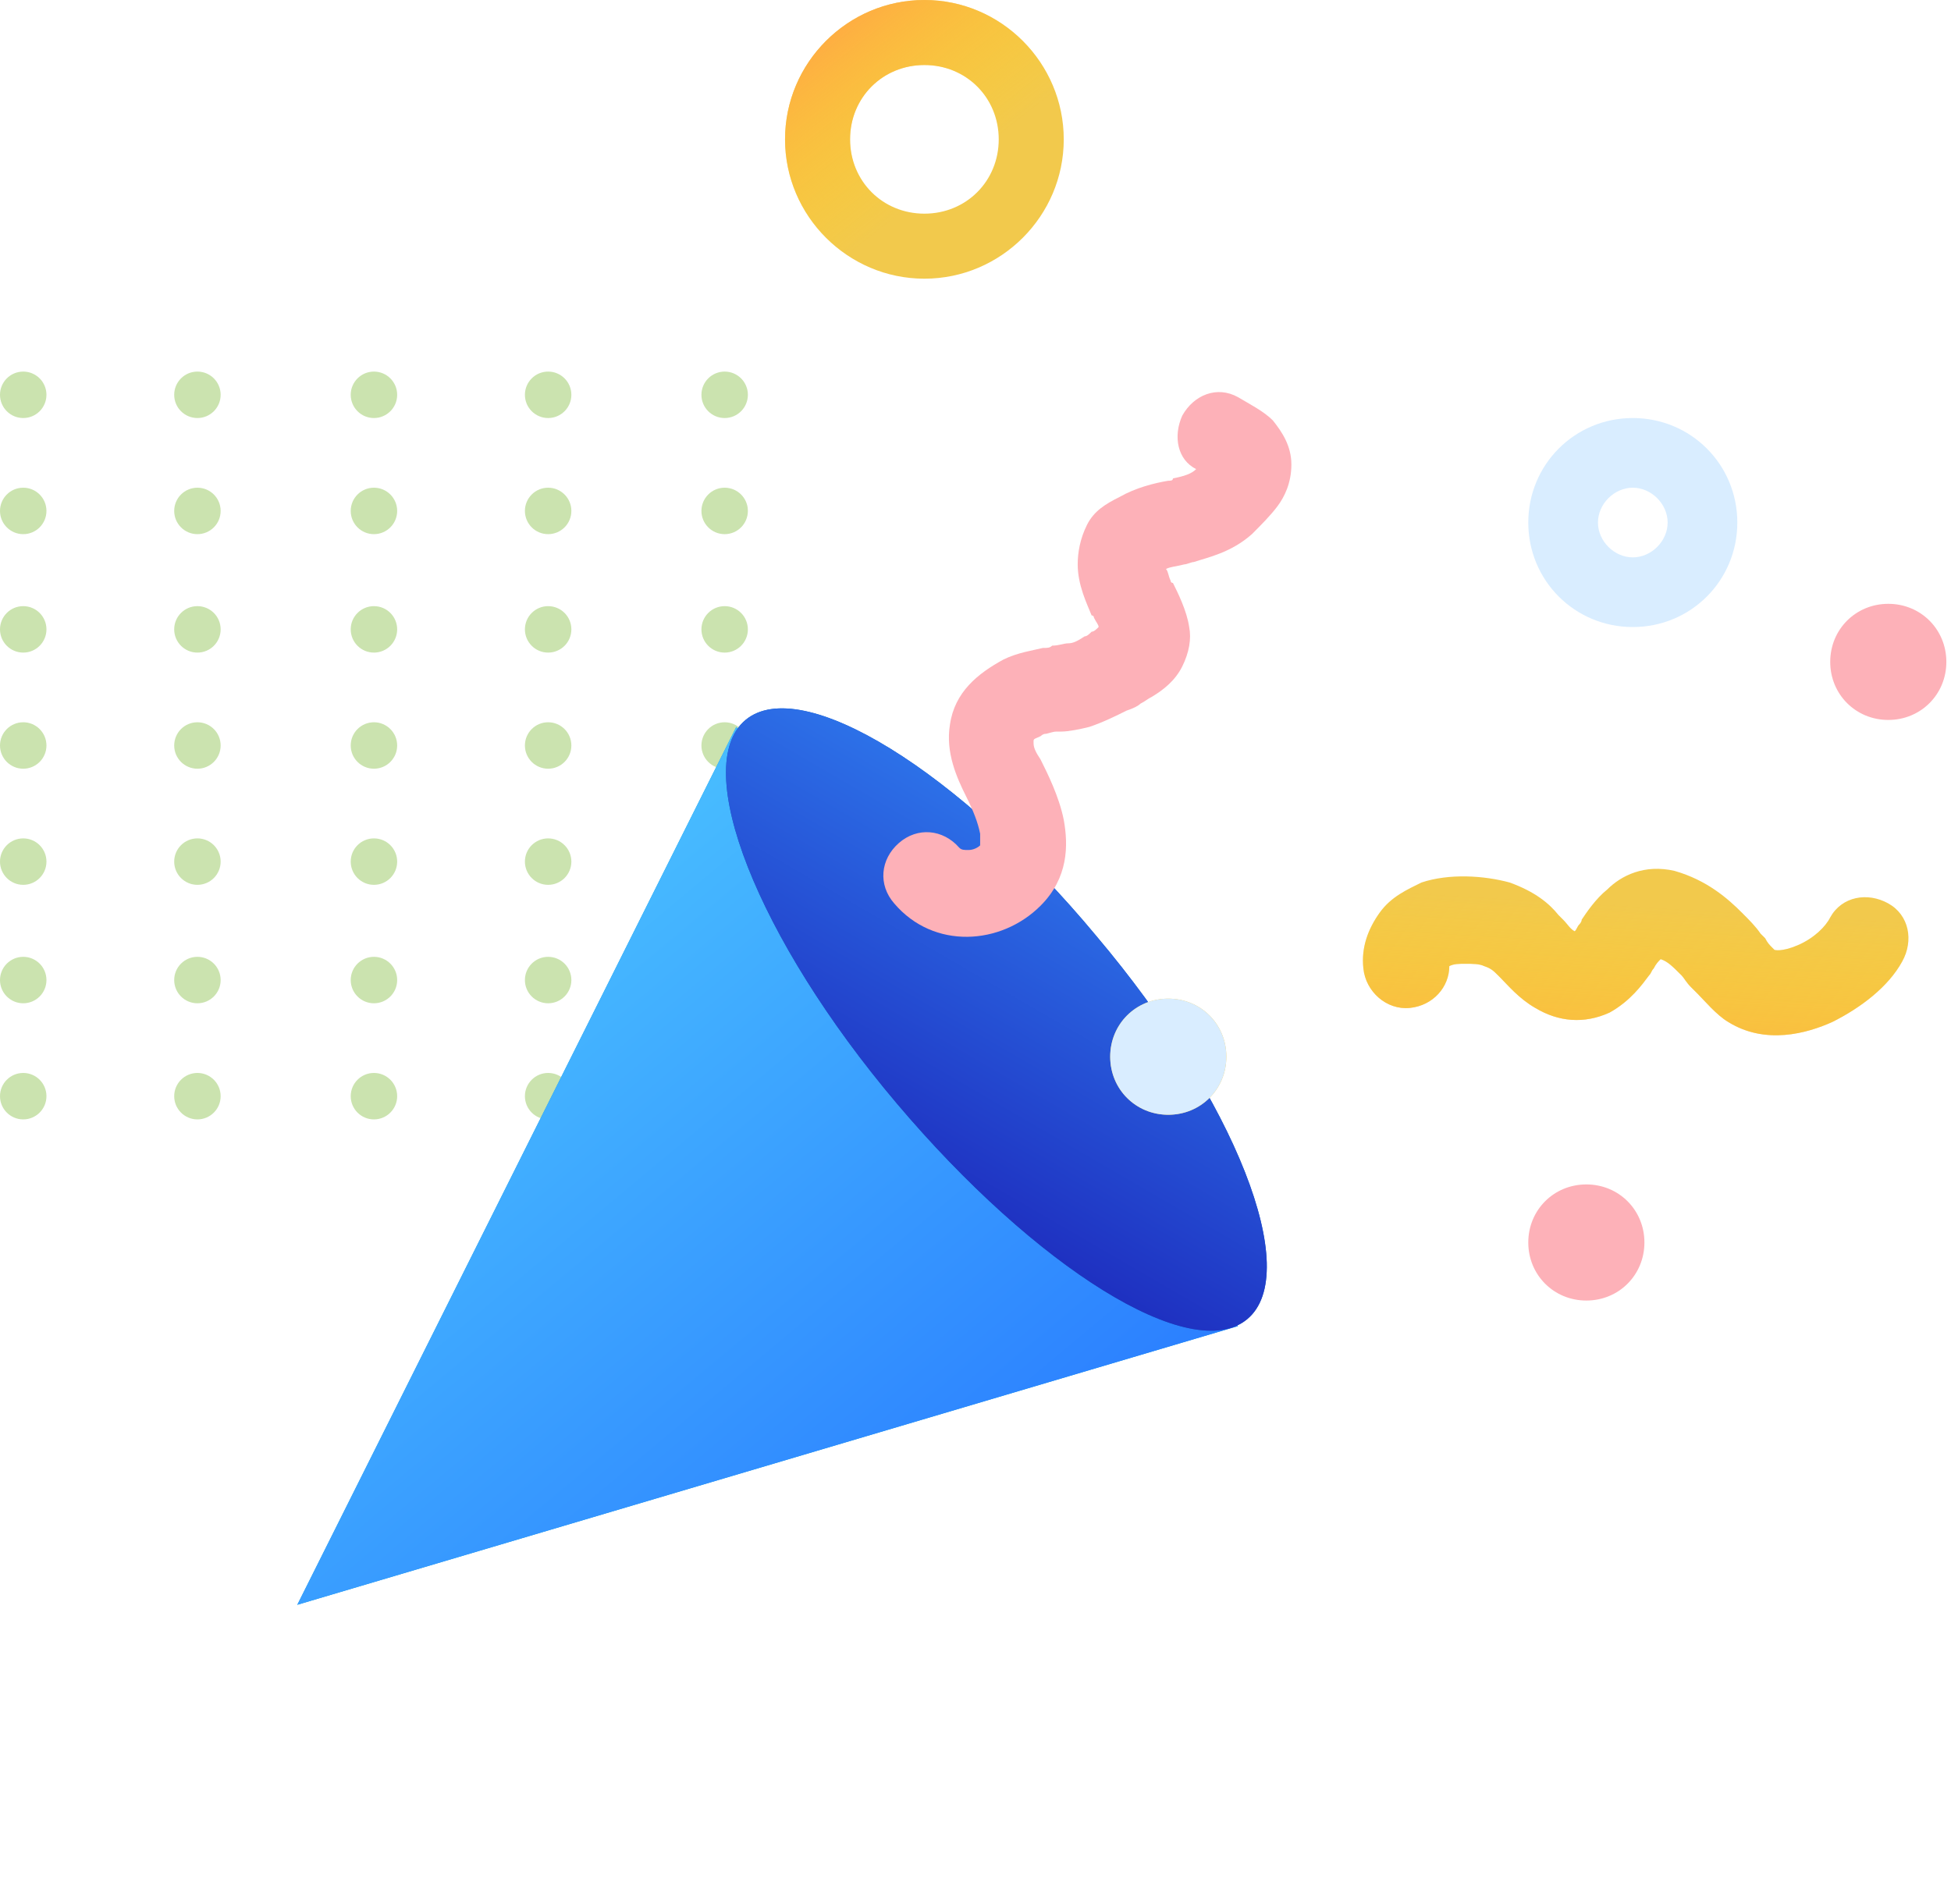 <?xml version="1.0" encoding="utf-8"?>
<!-- Generator: Adobe Illustrator 24.1.0, SVG Export Plug-In . SVG Version: 6.00 Build 0)  -->
<svg version="1.1" id="Слой_1" xmlns="http://www.w3.org/2000/svg" xmlns:xlink="http://www.w3.org/1999/xlink" x="0px" y="0px"
	 viewBox="0 0 84 82" style="enable-background:new 0 0 84 82;" xml:space="preserve">
<style type="text/css">
	.st0{opacity:0.4;}
	.st1{fill:#7CB937;}
	.st2{fill:#FDB1B8;}
	.st3{fill-rule:evenodd;clip-rule:evenodd;fill:#D9EDFF;}
	.st4{fill-rule:evenodd;clip-rule:evenodd;fill:#F2C94C;}
	.st5{fill-rule:evenodd;clip-rule:evenodd;fill:url(#SVGID_1_);}
	.st6{fill:#009FE3;}
	.st7{fill:url(#SVGID_2_);}
	.st8{fill:#1461C0;}
	.st9{fill:url(#SVGID_3_);}
	.st10{fill-rule:evenodd;clip-rule:evenodd;fill:#FDB1B8;}
	.st11{fill-rule:evenodd;clip-rule:evenodd;fill:url(#SVGID_4_);}
	.st12{fill:#F2C94C;}
	.st13{fill:#D9EDFF;}
</style>
<g class="st0">
	<circle class="st1" cx="1" cy="17" r="1"/>
	<circle class="st1" cx="8.5" cy="17" r="1"/>
	<circle class="st1" cx="16.1" cy="17" r="1"/>
	<circle class="st1" cx="23.6" cy="17" r="1"/>
	<circle class="st1" cx="31.2" cy="17" r="1"/>
	<circle class="st1" cx="1" cy="22" r="1"/>
	<circle class="st1" cx="8.5" cy="22" r="1"/>
	<circle class="st1" cx="16.1" cy="22" r="1"/>
	<circle class="st1" cx="23.6" cy="22" r="1"/>
	<circle class="st1" cx="31.2" cy="22" r="1"/>
	<circle class="st1" cx="1" cy="27.1" r="1"/>
	<circle class="st1" cx="8.5" cy="27.1" r="1"/>
	<circle class="st1" cx="16.1" cy="27.1" r="1"/>
	<circle class="st1" cx="23.6" cy="27.1" r="1"/>
	<circle class="st1" cx="31.2" cy="27.1" r="1"/>
	<circle class="st1" cx="1" cy="32.1" r="1"/>
	<circle class="st1" cx="8.5" cy="32.1" r="1"/>
	<circle class="st1" cx="16.1" cy="32.1" r="1"/>
	<circle class="st1" cx="23.6" cy="32.1" r="1"/>
	<circle class="st1" cx="31.2" cy="32.1" r="1"/>
	<circle class="st1" cx="1" cy="37.1" r="1"/>
	<circle class="st1" cx="8.5" cy="37.1" r="1"/>
	<circle class="st1" cx="16.1" cy="37.1" r="1"/>
	<circle class="st1" cx="23.6" cy="37.1" r="1"/>
	<circle class="st1" cx="31.2" cy="37.1" r="1"/>
	<circle class="st1" cx="1" cy="42.2" r="1"/>
	<circle class="st1" cx="8.5" cy="42.2" r="1"/>
	<circle class="st1" cx="16.1" cy="42.2" r="1"/>
	<circle class="st1" cx="23.6" cy="42.2" r="1"/>
	<circle class="st1" cx="31.2" cy="42.2" r="1"/>
	<circle class="st1" cx="1" cy="47.2" r="1"/>
	<circle class="st1" cx="8.5" cy="47.2" r="1"/>
	<circle class="st1" cx="16.1" cy="47.2" r="1"/>
	<circle class="st1" cx="23.6" cy="47.2" r="1"/>
	<circle class="st1" cx="31.2" cy="47.2" r="1"/>
</g>
<path class="st2" d="M70.8,53.5c0,1.4-1.1,2.5-2.5,2.5s-2.5-1.1-2.5-2.5s1.1-2.5,2.5-2.5S70.8,52.1,70.8,53.5z"/>
<path class="st2" d="M83.8,28.5c0,1.4-1.1,2.5-2.5,2.5s-2.5-1.1-2.5-2.5s1.1-2.5,2.5-2.5S83.8,27.1,83.8,28.5z"/>
<path class="st3" d="M70.3,24c0.8,0,1.5-0.7,1.5-1.5S71.1,21,70.3,21c-0.8,0-1.5,0.7-1.5,1.5S69.5,24,70.3,24z M70.3,27
	c2.5,0,4.5-2,4.5-4.5s-2-4.5-4.5-4.5s-4.5,2-4.5,4.5S67.8,27,70.3,27z"/>
<path class="st4" d="M39.8,9.2C41.6,9.2,43,7.8,43,6s-1.4-3.2-3.2-3.2S36.6,4.2,36.6,6S38,9.2,39.8,9.2z M39.8,12c3.3,0,6-2.7,6-6
	s-2.7-6-6-6s-6,2.7-6,6S36.5,12,39.8,12z"/>
<linearGradient id="SVGID_1_" gradientUnits="userSpaceOnUse" x1="35.673" y1="83.23" x2="40.967" y2="76.524" gradientTransform="matrix(1 0 0 -1 0 84)">
	<stop  offset="0" style="stop-color:#FFA944"/>
	<stop  offset="1" style="stop-color:#FFCF23;stop-opacity:0"/>
</linearGradient>
<path class="st5" d="M39.8,9.2C41.6,9.2,43,7.8,43,6s-1.4-3.2-3.2-3.2S36.6,4.2,36.6,6S38,9.2,39.8,9.2z M39.8,12c3.3,0,6-2.7,6-6
	s-2.7-6-6-6s-6,2.7-6,6S36.5,12,39.8,12z"/>
<path class="st6" d="M31.7,31.3l21.6,25.8L12.8,69.1L31.7,31.3z"/>
<linearGradient id="SVGID_2_" gradientUnits="userSpaceOnUse" x1="16.866" y1="40.243" x2="38.443" y2="14.422" gradientTransform="matrix(1 0 0 -1 0 84)">
	<stop  offset="0" style="stop-color:#48BDFF"/>
	<stop  offset="1" style="stop-color:#2B7FFF"/>
</linearGradient>
<path class="st7" d="M31.7,31.3l21.6,25.8L12.8,69.1L31.7,31.3z"/>
<path class="st8" d="M47.2,40.3c6,7.1,8.9,14.5,6.5,16.5c-2.4,2-9.1-2.2-15.1-9.3c-6-7.1-8.9-14.5-6.5-16.5
	C34.5,29,41.3,33.2,47.2,40.3z"/>
<linearGradient id="SVGID_3_" gradientUnits="userSpaceOnUse" x1="51.368" y1="54.635" x2="35.703" y2="27.675" gradientTransform="matrix(1 0 0 -1 0 84)">
	<stop  offset="0" style="stop-color:#3596FF"/>
	<stop  offset="1" style="stop-color:#1815B0"/>
</linearGradient>
<path class="st9" d="M47.2,40.3c6,7.1,8.9,14.5,6.5,16.5c-2.4,2-9.1-2.2-15.1-9.3c-6-7.1-8.9-14.5-6.5-16.5
	C34.5,29,41.3,33.2,47.2,40.3z"/>
<path class="st10" d="M50.9,17.9c0.5-0.9,1.5-1.3,2.4-0.8c0.5,0.3,1.1,0.6,1.5,1c0.4,0.5,0.8,1.1,0.8,1.9c0,0.8-0.3,1.4-0.6,1.8
	c-0.3,0.4-0.7,0.8-1.1,1.2c-0.9,0.8-1.9,1-2.5,1.2c-0.1,0-0.3,0.1-0.4,0.1c-0.4,0.1-0.6,0.1-0.8,0.2c0.1,0.1,0.1,0.3,0.2,0.5
	c0,0,0,0.1,0.1,0.1c0.2,0.4,0.6,1.2,0.7,1.9c0.1,0.5,0,1.1-0.3,1.7c-0.3,0.6-0.8,1-1.3,1.3c-0.2,0.1-0.3,0.2-0.5,0.3
	c-0.1,0.1-0.3,0.2-0.6,0.3c-0.4,0.2-1,0.5-1.6,0.7c-0.4,0.1-0.9,0.2-1.2,0.2c-0.1,0-0.2,0-0.2,0c-0.2,0-0.4,0.1-0.5,0.1
	c-0.1,0-0.2,0.1-0.2,0.1c0,0,0,0,0,0c-0.2,0.1-0.3,0.1-0.3,0.2c0,0,0,0,0,0.1c0,0.2,0.1,0.4,0.3,0.7c0.3,0.6,0.8,1.6,1,2.6
	c0.2,1.1,0.2,2.5-1,3.7c-1.7,1.7-4.6,1.9-6.3-0.1c-0.7-0.8-0.6-1.9,0.2-2.6c0.8-0.7,1.9-0.6,2.6,0.2c0.1,0.1,0.2,0.1,0.4,0.1
	c0.2,0,0.4-0.1,0.5-0.2c0,0,0,0,0-0.1c0-0.1,0-0.2,0-0.4c-0.1-0.5-0.3-1-0.6-1.6c-0.4-0.8-0.9-1.9-0.7-3.1c0.2-1.4,1.2-2.2,2.3-2.8
	c0.6-0.3,1.3-0.4,1.7-0.5c0.2,0,0.3,0,0.4-0.1c0.3,0,0.5-0.1,0.7-0.1c0.2,0,0.4-0.1,0.7-0.3c0.1,0,0.2-0.1,0.3-0.2
	c0.1,0,0.2-0.1,0.3-0.2c0-0.1-0.1-0.2-0.2-0.4c0,0,0-0.1-0.1-0.1c0,0,0,0,0,0c-0.2-0.5-0.6-1.3-0.6-2.2c0-0.5,0.1-1.1,0.4-1.7
	c0.3-0.6,0.8-0.9,1.4-1.2c0.7-0.4,1.5-0.6,2.1-0.7c0.1,0,0.2,0,0.2-0.1c0.5-0.1,0.8-0.2,1-0.4C50.7,19.8,50.5,18.8,50.9,17.9z
	 M52.1,19.7C52.1,19.7,52.1,19.7,52.1,19.7C52.1,19.7,52.1,19.7,52.1,19.7z"/>
<path class="st4" d="M60.7,43.4c-1,0.1-1.9-0.7-2-1.7c-0.1-0.9,0.2-1.7,0.7-2.4c0.5-0.7,1.2-1,1.8-1.3c1.2-0.4,2.7-0.3,3.8,0
	c1.1,0.4,1.7,0.9,2.1,1.4c0.1,0.1,0.1,0.1,0.2,0.2c0.2,0.2,0.3,0.4,0.5,0.5c0.1-0.1,0.1-0.2,0.2-0.3c0,0,0.1-0.1,0.1-0.2
	c0.2-0.3,0.6-0.9,1.1-1.3c0.6-0.6,1.6-1.1,2.9-0.8c1.4,0.4,2.3,1.2,2.9,1.8c0.3,0.3,0.6,0.6,0.8,0.9c0.1,0.1,0.1,0.1,0.2,0.2
	c0.1,0.2,0.2,0.3,0.3,0.4c0.1,0.1,0.1,0.1,0.1,0.1c0,0,0,0,0,0c0,0,0.3,0.1,1-0.2c0.7-0.3,1.2-0.8,1.4-1.2c0.5-0.9,1.6-1.1,2.5-0.6
	c0.9,0.5,1.1,1.6,0.6,2.5c-0.6,1.1-1.8,2-3,2.6c-1.1,0.5-2.9,1-4.5,0c-0.5-0.3-1-0.9-1.3-1.2c-0.1-0.1-0.2-0.2-0.3-0.3
	c-0.2-0.2-0.3-0.4-0.4-0.5c-0.4-0.4-0.6-0.6-0.9-0.7c-0.1,0.1-0.2,0.2-0.3,0.4c-0.1,0.1-0.1,0.2-0.2,0.3c-0.3,0.4-0.8,1.1-1.7,1.6
	c-1.1,0.5-2.2,0.4-3.2-0.2c-0.7-0.4-1.2-1-1.5-1.3c0,0-0.1-0.1-0.1-0.1c-0.2-0.2-0.3-0.3-0.6-0.4c-0.2-0.1-0.5-0.1-0.8-0.1
	c-0.3,0-0.5,0-0.7,0.1c0,0,0,0,0,0C62.4,42.5,61.7,43.3,60.7,43.4z"/>
<linearGradient id="SVGID_4_" gradientUnits="userSpaceOnUse" x1="70.027" y1="36.09" x2="70.559" y2="44.997" gradientTransform="matrix(1 0 0 -1 0 84)">
	<stop  offset="0" style="stop-color:#FFA944"/>
	<stop  offset="1" style="stop-color:#FFCF23;stop-opacity:0"/>
</linearGradient>
<path class="st11" d="M60.7,43.4c-1,0.1-1.9-0.7-2-1.7c-0.1-0.9,0.2-1.7,0.7-2.4c0.5-0.7,1.2-1,1.8-1.3c1.2-0.4,2.7-0.3,3.8,0
	c1.1,0.4,1.7,0.9,2.1,1.4c0.1,0.1,0.1,0.1,0.2,0.2c0.2,0.2,0.3,0.4,0.5,0.5c0.1-0.1,0.1-0.2,0.2-0.3c0,0,0.1-0.1,0.1-0.2
	c0.2-0.3,0.6-0.9,1.1-1.3c0.6-0.6,1.6-1.1,2.9-0.8c1.4,0.4,2.3,1.2,2.9,1.8c0.3,0.3,0.6,0.6,0.8,0.9c0.1,0.1,0.1,0.1,0.2,0.2
	c0.1,0.2,0.2,0.3,0.3,0.4c0.1,0.1,0.1,0.1,0.1,0.1c0,0,0,0,0,0c0,0,0.3,0.1,1-0.2c0.7-0.3,1.2-0.8,1.4-1.2c0.5-0.9,1.6-1.1,2.5-0.6
	c0.9,0.5,1.1,1.6,0.6,2.5c-0.6,1.1-1.8,2-3,2.6c-1.1,0.5-2.9,1-4.5,0c-0.5-0.3-1-0.9-1.3-1.2c-0.1-0.1-0.2-0.2-0.3-0.3
	c-0.2-0.2-0.3-0.4-0.4-0.5c-0.4-0.4-0.6-0.6-0.9-0.7c-0.1,0.1-0.2,0.2-0.3,0.4c-0.1,0.1-0.1,0.2-0.2,0.3c-0.3,0.4-0.8,1.1-1.7,1.6
	c-1.1,0.5-2.2,0.4-3.2-0.2c-0.7-0.4-1.2-1-1.5-1.3c0,0-0.1-0.1-0.1-0.1c-0.2-0.2-0.3-0.3-0.6-0.4c-0.2-0.1-0.5-0.1-0.8-0.1
	c-0.3,0-0.5,0-0.7,0.1c0,0,0,0,0,0C62.4,42.5,61.7,43.3,60.7,43.4z"/>
<path class="st12" d="M52.8,45.5c0,1.4-1.1,2.5-2.5,2.5s-2.5-1.1-2.5-2.5s1.1-2.5,2.5-2.5S52.8,44.1,52.8,45.5z"/>
<path class="st13" d="M52.8,45.5c0,1.4-1.1,2.5-2.5,2.5s-2.5-1.1-2.5-2.5s1.1-2.5,2.5-2.5S52.8,44.1,52.8,45.5z"/>
</svg>
